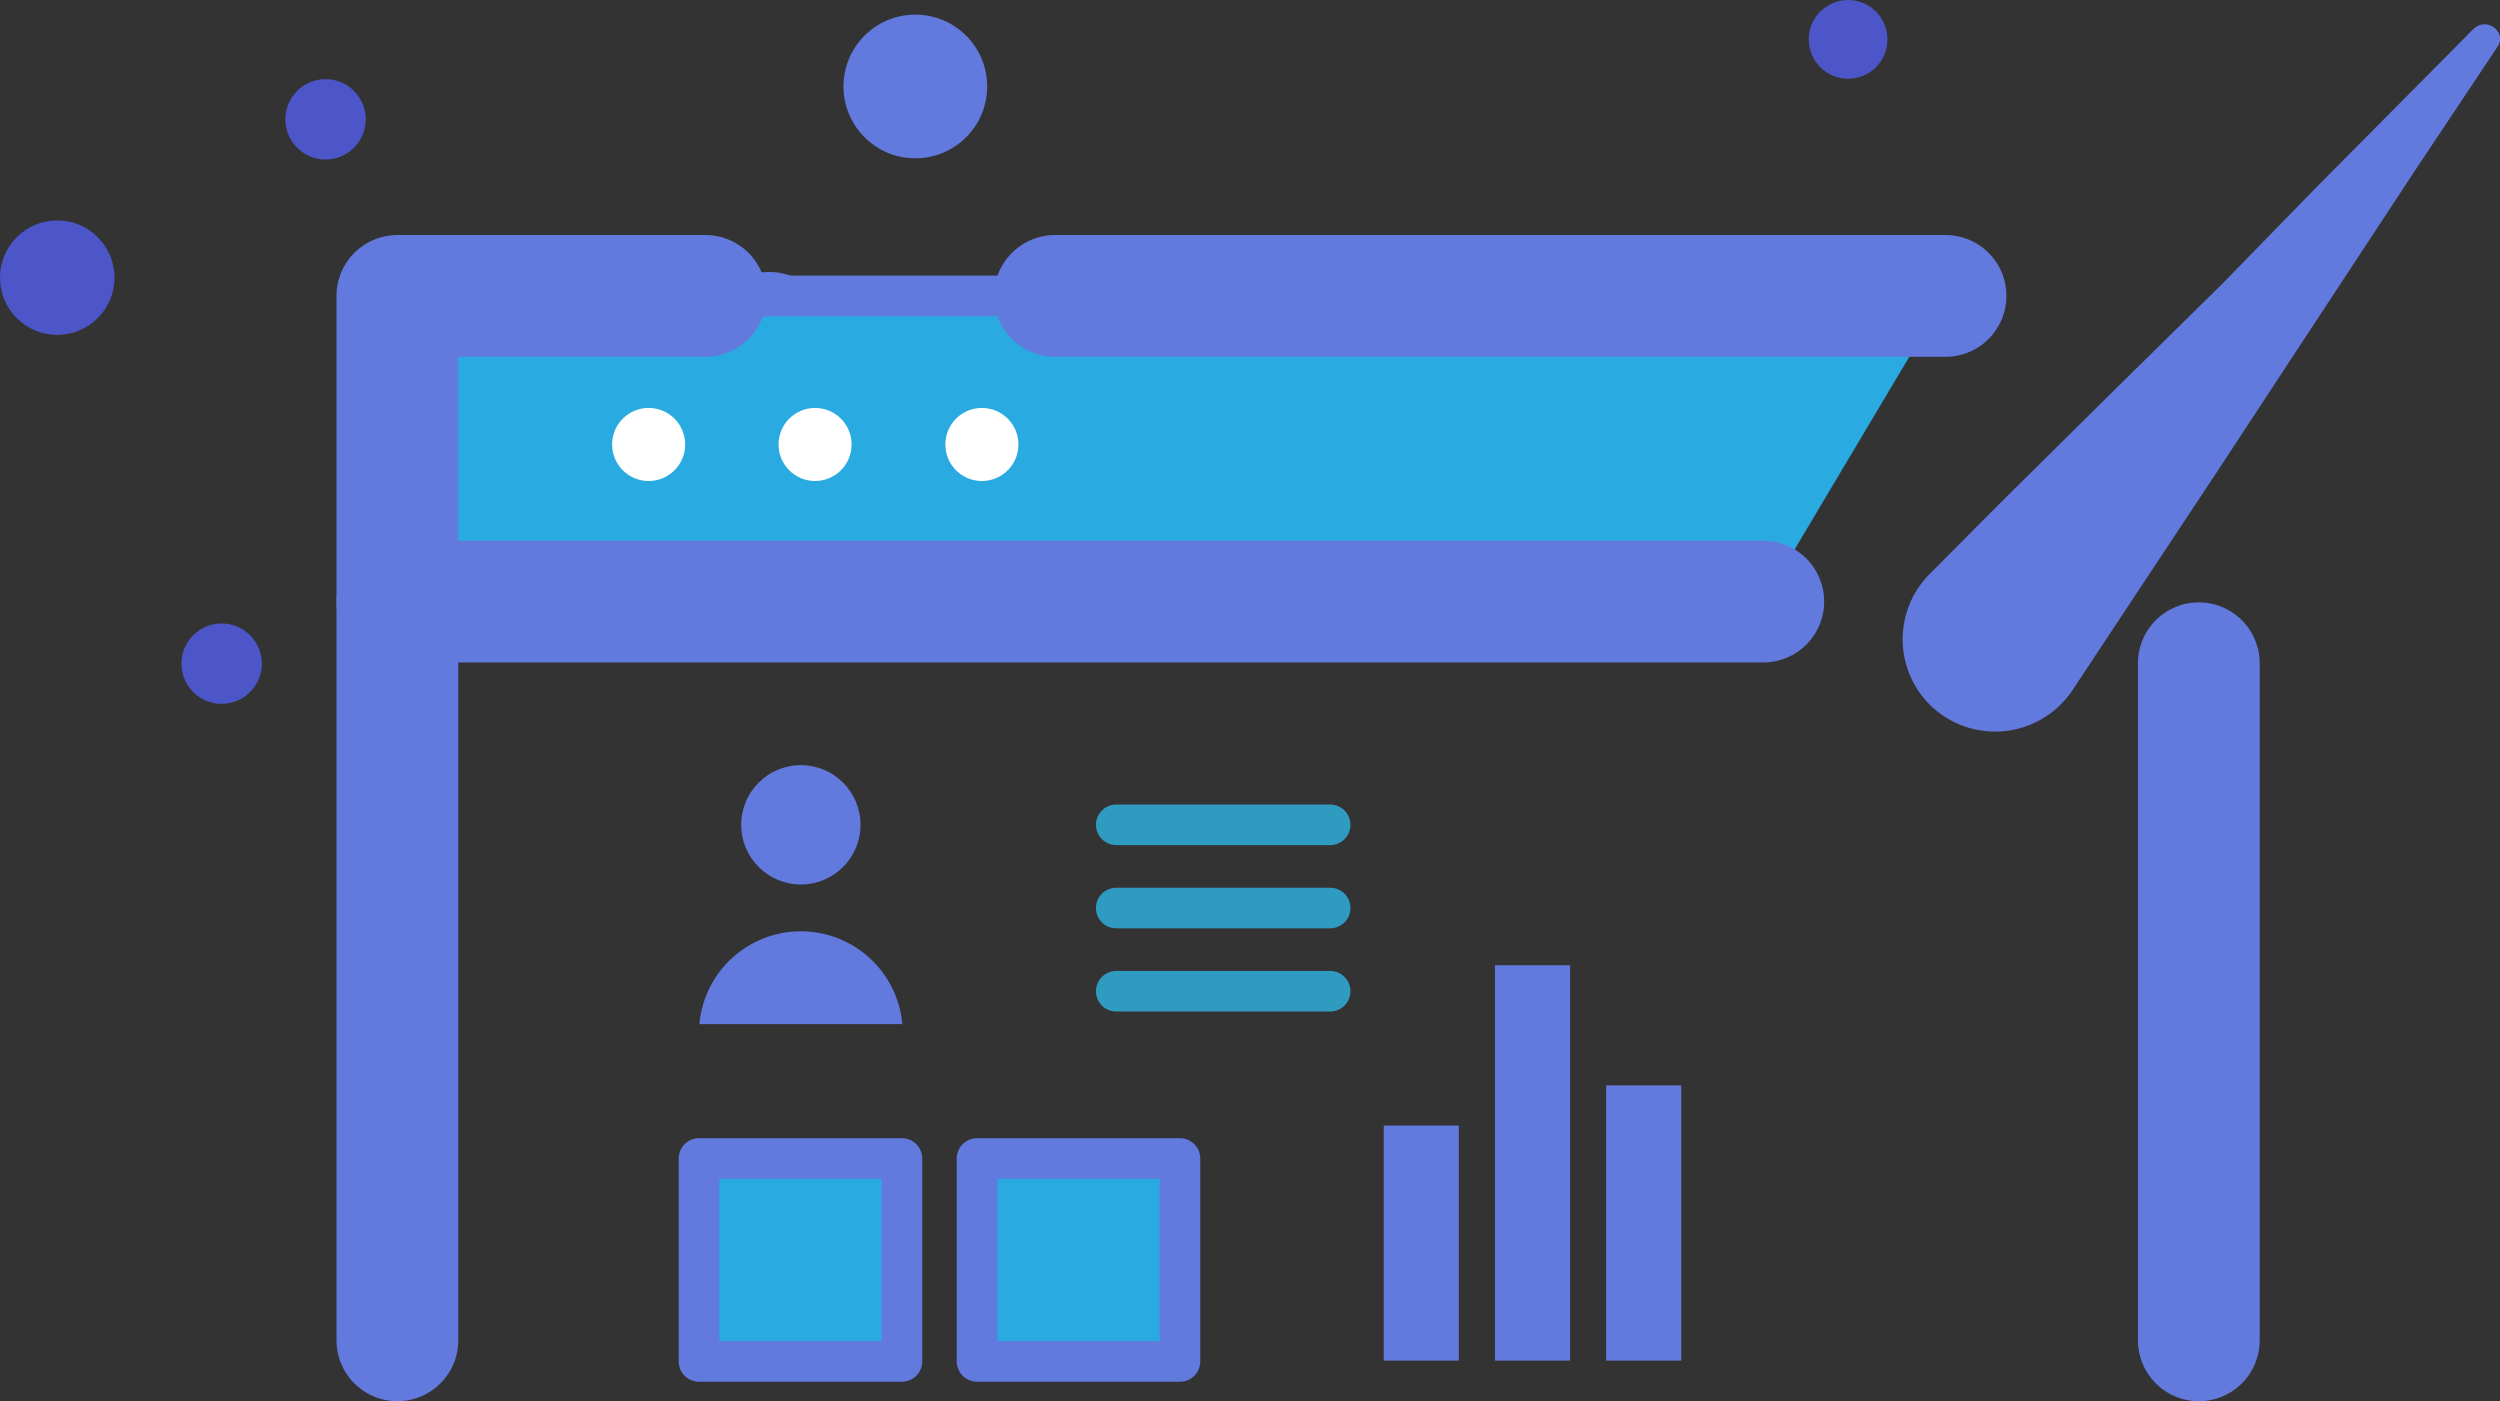 <svg xmlns="http://www.w3.org/2000/svg" viewBox="0 0 61.59 34.52"><rect x="0" y="0" width="61.59" height="34.52" fill="#333333" stroke="none"/><defs><style>.cls-1{fill:#6279dd;}.cls-2,.cls-4{fill:none;}.cls-2{stroke:#2f9bc1;stroke-miterlimit:10;}.cls-2,.cls-3,.cls-4{stroke-linecap:round;}.cls-3{fill:#29abe2;}.cls-3,.cls-4{stroke:#6279dd;stroke-linejoin:round;}.cls-4{stroke-width:3px;}.cls-5{fill:#4c56c9;}.cls-6{fill:#fff;}</style></defs><title>svg-1_2</title><g id="Layer_2" data-name="Layer 2"><g id="Geraphic_Design" data-name="Geraphic Design"><rect class="cls-1" x="34.09" y="27.73" width="1.85" height="5.79"/><rect class="cls-1" x="36.83" y="23.78" width="1.85" height="9.74"/><rect class="cls-1" x="39.57" y="26.74" width="1.85" height="6.78"/><line class="cls-2" x1="27.5" y1="20.32" x2="32.77" y2="20.32"/><line class="cls-2" x1="27.5" y1="22.37" x2="32.77" y2="22.37"/><line class="cls-2" x1="27.5" y1="24.42" x2="32.77" y2="24.42"/><circle class="cls-1" cx="18.96" cy="8.17" r="1.47"/><circle class="cls-1" cx="19.73" cy="20.32" r="1.47"/><circle class="cls-1" cx="24.07" cy="10" r="1"/><circle class="cls-1" cx="22.55" cy="2.13" r="1.77"/><path class="cls-1" d="M22.23,25.23h-5a2.51,2.51,0,0,1,5,0Z"/><rect class="cls-3" x="17.22" y="28.54" width="5" height="5"/><rect class="cls-3" x="24.07" y="28.54" width="5" height="5"/><polyline class="cls-3" points="43.65 14.48 9.79 14.48 9.79 7.29 18.21 7.45 18.83 7.29 47.93 7.29"/><polyline class="cls-4" points="17.38 7.29 9.79 7.29 9.79 33.02"/><line class="cls-4" x1="54.17" y1="33.02" x2="54.17" y2="16.34"/><line class="cls-4" x1="47.93" y1="7.29" x2="25.99" y2="7.29"/><circle class="cls-5" cx="1.41" cy="6.84" r="1.41"/><circle class="cls-5" cx="8.02" cy="2.94" r="0.99"/><circle class="cls-5" cx="5.46" cy="16.35" r="0.99"/><circle class="cls-5" cx="45.53" cy="0.97" r="0.97"/><circle class="cls-6" cx="15.98" cy="10.95" r="0.9"/><circle class="cls-6" cx="20.08" cy="10.95" r="0.9"/><circle class="cls-6" cx="24.19" cy="10.95" r="0.9"/><line class="cls-4" x1="43.44" y1="14.82" x2="9.79" y2="14.82"/><path class="cls-1" d="M61.53,1.15l-2,3L56.4,8.91l-1.66,2.53h0L51.06,17a2.29,2.29,0,0,1-3.53.35h0a2.28,2.28,0,0,1,0-3.2l1.77-1.78L52.2,9.5,54.74,7,57.08,4.6,60.94.71C61.27.4,61.77.8,61.53,1.15Z"/></g></g></svg>